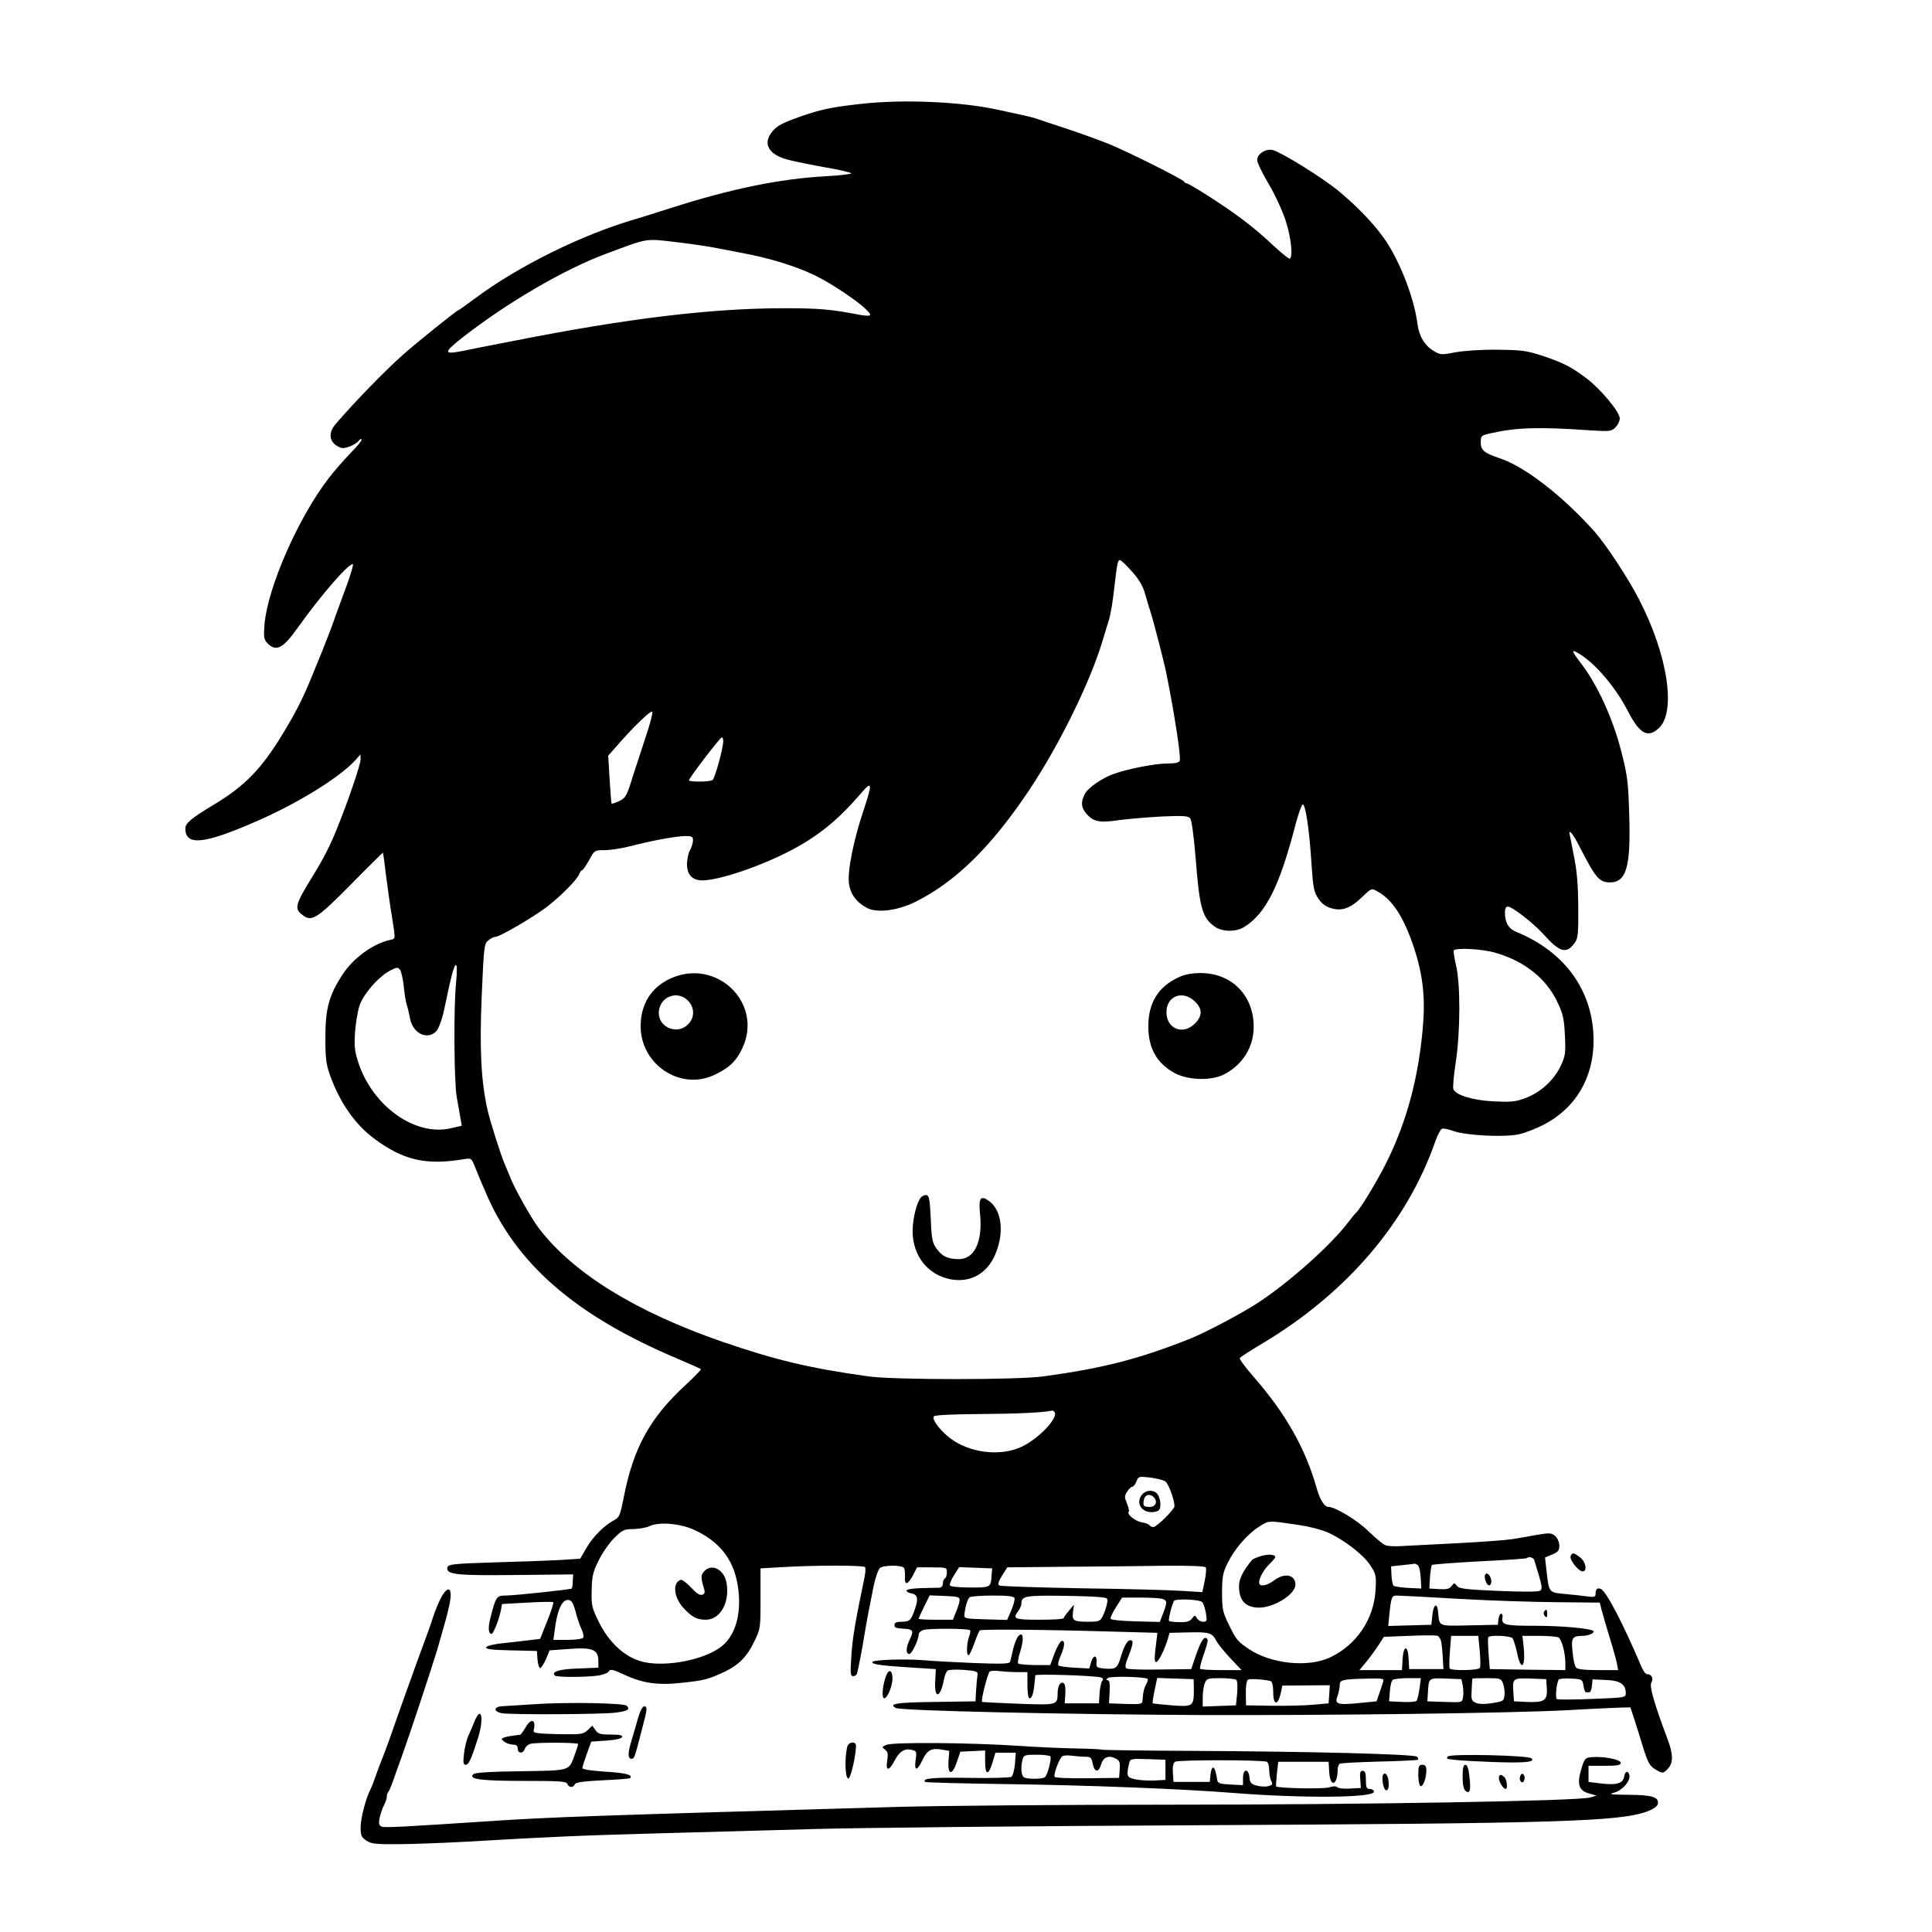 <?xml version="1.0" standalone="no"?>
<!DOCTYPE svg PUBLIC "-//W3C//DTD SVG 20010904//EN"
 "http://www.w3.org/TR/2001/REC-SVG-20010904/DTD/svg10.dtd">
<svg version="1.0" xmlns="http://www.w3.org/2000/svg"
 width="959pt" height="959pt" viewBox="0 0 959 959"
 preserveAspectRatio="xMidYMid meet">

<g transform="translate(0,959) scale(0.1,-0.1)"
fill="#000000" stroke="none">
<path d="M4270 9074 c-142 -16 -194 -27 -290 -60 -99 -35 -124 -48 -149 -80
-46 -59 -14 -113 81 -137 35 -9 118 -26 186 -38 67 -11 124 -25 127 -29 3 -4
-55 -11 -128 -15 -223 -12 -468 -62 -762 -156 -71 -23 -150 -47 -175 -55 -266
-76 -590 -236 -803 -396 -43 -32 -80 -58 -82 -58 -7 0 -209 -162 -276 -222
-89 -79 -237 -231 -333 -343 -42 -48 -30 -98 27 -118 19 -7 76 17 89 37 4 6
10 8 13 4 3 -3 -22 -34 -57 -69 -34 -35 -83 -92 -109 -126 -150 -196 -300
-539 -316 -721 -5 -60 -3 -75 11 -91 45 -49 79 -33 156 76 115 161 247 313
271 313 5 0 -8 -44 -27 -97 -20 -54 -45 -123 -56 -153 -21 -61 -41 -113 -68
-180 -10 -25 -32 -79 -49 -120 -43 -107 -80 -182 -146 -290 -105 -174 -189
-261 -340 -352 -115 -69 -145 -94 -145 -120 0 -88 91 -79 350 34 208 90 421
222 497 308 l22 25 1 -23 c0 -26 -61 -206 -117 -344 -33 -83 -66 -147 -116
-229 -93 -150 -98 -169 -55 -201 45 -35 70 -20 241 153 86 88 158 158 158 157
1 -2 8 -52 15 -113 8 -60 18 -135 23 -165 26 -164 27 -148 -5 -156 -85 -20
-180 -90 -232 -169 -69 -104 -87 -171 -87 -315 0 -107 4 -134 24 -190 50 -137
125 -243 221 -314 144 -106 255 -131 442 -100 37 6 38 5 53 -32 9 -22 20 -48
24 -59 5 -11 17 -40 28 -65 150 -361 447 -620 958 -835 61 -26 112 -49 114
-51 3 -2 -30 -36 -71 -74 -183 -168 -265 -317 -313 -568 -17 -85 -21 -94 -47
-108 -48 -25 -106 -83 -138 -139 l-30 -52 -107 -7 c-60 -3 -198 -8 -308 -11
-225 -7 -245 -9 -245 -30 0 -31 51 -36 339 -33 l286 3 -2 -33 c0 -18 -3 -35
-5 -37 -5 -5 -285 -35 -330 -35 -43 0 -47 -6 -73 -108 -13 -50 -12 -82 5 -82
9 0 37 71 46 116 l6 32 125 7 c68 4 127 5 129 2 3 -3 -10 -45 -30 -94 l-35
-88 -58 -7 c-32 -4 -91 -11 -132 -15 -44 -5 -76 -13 -78 -20 -3 -9 28 -13 124
-15 l128 -3 3 -43 c2 -23 8 -42 13 -42 5 0 18 20 29 44 l18 44 96 7 c116 9
146 -3 146 -59 l0 -34 -100 -4 c-94 -3 -135 -16 -116 -35 9 -9 152 -9 216 0
24 4 48 13 52 21 7 12 19 10 73 -15 95 -45 173 -56 299 -41 103 11 124 17 203
54 69 33 111 75 145 146 33 67 33 68 33 217 l0 150 105 6 c164 10 408 10 414
0 3 -5 2 -28 -3 -52 -46 -219 -59 -298 -65 -386 -6 -90 -5 -103 9 -103 9 0 17
6 19 13 6 21 29 140 36 187 8 52 25 142 47 250 9 41 23 81 31 87 18 15 110 15
119 0 4 -6 6 -26 5 -45 -3 -44 15 -39 41 11 l19 37 74 0 c72 0 74 -1 74 -24 0
-14 -4 -28 -10 -31 -6 -3 -10 -15 -10 -26 0 -11 -7 -19 -17 -20 -10 0 -51 -1
-90 -2 -40 -1 -73 -6 -73 -12 -1 -5 8 -11 19 -13 36 -6 41 -24 23 -77 -20 -59
-26 -65 -69 -65 -23 0 -33 -5 -33 -15 0 -15 4 -17 53 -20 39 -3 43 -11 24 -50
-21 -43 -22 -75 -3 -75 12 0 46 71 46 98 0 7 10 16 23 21 24 9 223 8 232 -1 3
-3 1 -17 -5 -32 -13 -36 -14 -104 0 -90 6 6 18 34 28 62 10 29 22 55 25 59 8
7 330 4 667 -6 l215 -6 -3 -25 c-13 -99 -13 -120 -3 -120 11 0 41 60 58 115
l8 30 85 2 c110 3 126 -1 146 -39 9 -18 42 -58 72 -90 l55 -58 -100 0 c-55 0
-102 3 -106 6 -3 3 5 36 18 72 13 36 22 69 19 74 -15 24 -33 -3 -66 -102 l-15
-45 -154 -2 c-85 -2 -160 1 -167 5 -9 6 -7 22 12 68 14 34 21 63 16 68 -16 16
-36 -11 -55 -73 -19 -64 -25 -68 -87 -63 -34 4 -38 7 -35 31 3 37 -16 38 -27
1 l-9 -32 -73 4 c-40 2 -76 7 -80 11 -4 4 0 24 9 44 22 51 25 78 8 78 -7 0
-23 -27 -36 -60 l-22 -60 -76 0 c-42 1 -79 4 -83 8 -4 3 1 31 11 62 19 62 14
99 -10 74 -8 -8 -19 -36 -26 -64 -6 -27 -13 -56 -15 -63 -3 -11 -38 -12 -176
-7 -95 4 -209 10 -253 14 -100 8 -255 2 -255 -9 0 -12 39 -17 190 -27 l125 -8
-3 -62 c-5 -89 26 -82 43 9 4 21 12 41 19 46 6 4 43 6 81 3 63 -5 70 -8 67
-26 -2 -11 -5 -45 -7 -75 l-3 -55 -198 -3 c-193 -2 -237 -9 -197 -30 25 -14
846 -32 1518 -35 642 -2 1528 9 1815 24 118 7 237 12 264 13 l49 1 18 -55 c10
-30 30 -95 45 -144 23 -74 33 -92 58 -107 39 -24 41 -24 66 3 26 28 25 69 0
138 -71 189 -94 271 -83 289 12 20 1 41 -22 41 -7 0 -19 17 -28 38 -91 215
-175 375 -201 385 -18 7 -26 -1 -26 -24 0 -16 -6 -18 -42 -13 -24 3 -74 9
-112 12 -79 8 -77 5 -90 119 l-7 62 36 15 c29 12 35 20 35 44 0 16 -9 37 -20
47 -18 16 -27 17 -88 7 -37 -7 -93 -17 -126 -22 -32 -5 -154 -14 -270 -20
-116 -6 -240 -12 -274 -14 -35 -3 -73 -1 -85 4 -12 4 -50 36 -85 70 -55 54
-164 120 -198 120 -20 0 -42 35 -59 95 -56 197 -154 369 -310 548 -42 48 -74
91 -71 96 3 5 56 39 118 76 416 250 715 601 854 1004 11 29 25 56 31 58 7 3
34 -2 60 -12 66 -22 254 -31 324 -15 30 7 84 28 121 47 159 82 248 233 248
418 0 243 -140 440 -383 539 -39 16 -57 46 -57 97 0 18 5 29 14 29 22 0 126
-81 176 -136 81 -91 115 -101 155 -46 18 24 20 42 19 182 -1 116 -7 181 -23
258 -11 57 -21 106 -21 108 0 16 23 -14 48 -64 82 -160 100 -182 153 -182 82
0 104 77 96 334 -5 164 -8 194 -40 318 -41 161 -118 329 -197 432 -53 69 -54
78 -5 47 76 -48 174 -163 231 -273 61 -119 100 -143 155 -95 91 77 49 364 -96
643 -53 104 -163 270 -219 334 -159 178 -347 324 -471 365 -78 26 -95 40 -95
79 0 32 2 35 48 45 126 29 240 33 493 15 100 -6 107 -6 128 15 11 11 21 31 21
44 0 32 -94 145 -165 199 -77 58 -119 79 -225 114 -75 24 -101 27 -220 28 -78
1 -165 -5 -207 -13 -67 -13 -73 -13 -105 6 -46 27 -74 73 -82 135 -18 138 -96
333 -176 439 -56 75 -137 157 -223 227 -81 65 -278 187 -319 197 -34 9 -78
-19 -78 -49 0 -12 25 -65 56 -117 31 -51 69 -134 85 -182 27 -83 38 -180 21
-191 -4 -2 -39 26 -78 62 -75 71 -152 133 -247 197 -82 56 -178 115 -187 115
-5 0 -10 3 -12 8 -4 11 -268 143 -368 185 -47 19 -143 54 -215 78 -71 23 -139
46 -150 50 -20 7 -73 19 -195 45 -186 40 -472 52 -680 28z m-895 -688 c66 -8
145 -20 175 -26 30 -6 91 -17 135 -26 136 -25 270 -67 360 -111 118 -58 289
-182 273 -198 -3 -4 -30 -2 -60 4 -135 26 -197 31 -365 31 -360 0 -777 -50
-1343 -162 -113 -22 -227 -44 -253 -50 -97 -19 -97 -9 -1 67 223 174 506 339
714 416 216 80 186 76 365 55z m2243 -1632 c35 -39 55 -72 66 -112 9 -31 21
-72 27 -90 15 -46 70 -259 79 -307 39 -194 73 -413 66 -431 -4 -10 -23 -14
-64 -14 -58 0 -196 -27 -262 -51 -60 -21 -130 -70 -145 -100 -22 -41 -18 -70
10 -101 35 -38 64 -43 159 -29 44 6 140 14 211 18 109 5 132 3 143 -9 7 -9 18
-88 27 -199 19 -245 33 -295 94 -338 37 -27 105 -28 146 -3 109 67 178 206
258 518 13 48 28 89 33 91 14 5 34 -130 44 -296 8 -117 12 -138 33 -170 17
-26 37 -41 64 -49 54 -16 96 -1 154 55 46 44 47 45 75 29 76 -41 132 -128 183
-281 45 -138 57 -250 43 -403 -22 -240 -76 -446 -170 -642 -45 -95 -139 -251
-161 -270 -4 -3 -22 -25 -41 -50 -85 -111 -285 -290 -440 -393 -78 -52 -263
-150 -340 -181 -254 -101 -431 -147 -730 -188 -131 -18 -741 -18 -870 0 -293
41 -456 80 -725 172 -430 149 -740 340 -910 563 -37 48 -122 199 -144 257 -8
19 -20 49 -27 65 -20 47 -73 215 -85 270 -31 142 -39 296 -28 560 11 247 12
261 33 277 11 10 28 18 36 18 21 0 185 96 254 148 70 54 153 138 161 163 4 11
10 19 14 19 4 0 20 23 35 50 27 50 28 50 77 50 28 0 86 9 129 20 112 29 229
50 273 50 32 0 37 -3 37 -22 -1 -13 -7 -34 -15 -48 -8 -14 -14 -44 -15 -67 0
-55 26 -83 76 -83 85 0 296 72 450 154 129 69 227 149 336 276 58 68 60 55 14
-84 -48 -142 -80 -299 -72 -360 6 -53 37 -95 90 -123 50 -26 152 -13 239 30
200 99 378 274 567 557 147 221 297 525 360 730 12 41 29 94 36 118 7 24 18
89 24 145 15 130 18 147 29 147 5 0 32 -25 59 -56z m-2411 -816 c-19 -57 -49
-149 -67 -205 -29 -95 -35 -104 -66 -119 -19 -9 -36 -15 -38 -13 -2 2 -6 57
-10 121 l-7 117 38 43 c89 103 178 188 181 174 2 -9 -12 -62 -31 -118z m383
-27 c0 -35 -42 -186 -53 -193 -15 -10 -117 -10 -117 -1 0 11 154 212 163 213
4 0 7 -8 7 -19z m3832 -1050 c146 -42 255 -129 310 -248 27 -57 32 -83 36
-165 4 -89 2 -100 -23 -153 -34 -69 -99 -128 -174 -156 -48 -18 -71 -20 -156
-16 -105 5 -189 31 -201 61 -3 9 2 68 12 133 23 151 24 391 1 483 -8 35 -13
68 -11 72 10 15 140 8 206 -11z m-5158 -148 c-13 -124 -10 -496 3 -568 6 -33
14 -79 18 -102 l7 -41 -57 -13 c-175 -39 -383 109 -455 323 -19 56 -22 82 -18
150 3 46 13 106 22 135 20 59 92 142 150 174 36 19 41 19 52 5 6 -9 14 -45 18
-80 3 -35 10 -77 15 -93 5 -15 12 -45 16 -67 13 -76 88 -112 132 -63 11 13 27
56 37 102 35 169 50 225 59 225 6 0 6 -35 1 -87z m2971 -2133 c18 -29 -78
-130 -163 -171 -106 -50 -259 -32 -357 43 -49 38 -90 92 -80 107 4 7 85 11
228 12 182 1 314 7 359 17 4 1 10 -2 13 -8z m549 -343 c16 -11 44 -86 46 -123
0 -16 -88 -104 -105 -104 -7 0 -16 4 -19 9 -3 5 -21 12 -40 15 -33 6 -75 41
-63 52 3 3 -1 21 -9 41 -13 31 -13 38 1 59 8 13 20 24 25 24 6 0 15 12 21 26
9 26 12 26 67 20 31 -4 65 -12 76 -19z m666 -217 c47 -7 109 -23 139 -36 81
-36 175 -108 211 -161 30 -46 32 -52 28 -125 -8 -146 -96 -275 -228 -336 -108
-50 -291 -31 -400 42 -57 38 -64 47 -102 125 -28 58 -32 74 -32 155 0 78 4 99
27 146 34 70 98 145 157 182 49 32 43 31 200 8z m-3006 -23 c125 -57 195 -144
217 -271 25 -144 -11 -266 -94 -319 -99 -65 -288 -94 -390 -62 -82 25 -157 97
-204 193 -35 71 -38 82 -36 158 1 69 6 91 34 147 17 36 52 86 77 112 42 41 50
45 96 45 28 1 65 7 81 15 46 22 150 13 219 -18z m4171 -149 c40 -129 43 -143
31 -153 -9 -7 -80 -7 -207 -2 -163 7 -196 11 -207 25 -12 16 -14 16 -27 -1
-10 -14 -24 -17 -62 -15 l-48 3 3 55 c2 30 7 58 10 62 4 3 110 11 237 18 126
6 232 13 234 16 9 9 32 3 36 -8z m-578 -26 c7 -4 13 -32 15 -62 l3 -55 -65 3
c-36 2 -69 7 -73 11 -4 4 -9 28 -10 52 l-2 44 55 6 c30 3 57 6 60 7 3 1 10 -2
17 -6z m-1052 -12 c4 -6 1 -36 -5 -67 l-12 -56 -97 6 c-53 4 -277 10 -498 13
-221 4 -407 10 -413 14 -8 5 -4 20 14 49 l26 41 293 3 c160 1 381 3 489 5 125
1 199 -2 203 -8z m-1063 -40 c-4 -60 -4 -60 -106 -60 -52 0 -97 4 -101 10 -3
5 6 28 20 50 l26 41 82 -3 82 -3 -3 -35z m-159 -125 c-1 -11 -9 -37 -18 -57
l-15 -38 -85 0 c-47 0 -85 2 -85 5 0 2 12 30 27 60 l28 56 75 -3 c68 -3 75 -5
73 -23z m273 12 c2 -7 -5 -34 -16 -60 l-21 -48 -107 3 c-100 3 -107 4 -105 23
4 40 16 80 27 87 6 4 57 8 114 8 75 0 104 -3 108 -13z m427 5 c37 -4 38 -5 31
-36 -3 -17 -13 -43 -20 -58 -13 -25 -20 -28 -68 -28 -78 0 -85 5 -80 48 l5 37
-25 -30 c-14 -16 -26 -33 -26 -37 0 -5 -54 -8 -120 -8 -127 0 -135 4 -105 44
8 11 15 27 15 36 0 37 20 41 190 39 91 -1 182 -4 203 -7z m1773 -8 c153 -9
375 -16 492 -17 l213 -2 10 -40 c6 -22 24 -85 41 -140 17 -55 33 -112 35 -127
l5 -28 -100 0 c-68 0 -103 4 -109 13 -6 6 -14 41 -17 76 -8 71 -2 80 49 81 31
0 63 15 54 24 -13 13 -156 26 -291 26 -152 0 -166 4 -160 43 2 9 -1 17 -7 17
-5 0 -11 -12 -13 -27 l-3 -28 -142 -3 c-159 -3 -147 -8 -155 71 -5 45 -23 32
-28 -20 l-5 -48 -107 -3 -107 -3 5 53 c9 89 12 98 37 98 13 0 149 -7 303 -16z
m-1468 0 c26 -8 27 -15 6 -71 l-17 -44 -120 3 c-72 2 -122 7 -124 13 -2 6 10
32 27 58 l30 47 87 0 c49 0 98 -3 111 -6z m-2911 -63 c7 -29 20 -68 29 -87 9
-18 13 -38 9 -43 -3 -6 -38 -11 -77 -11 l-71 0 7 53 c13 99 37 150 69 145 15
-2 23 -17 34 -57z m3111 46 c6 -7 14 -32 18 -55 6 -38 5 -42 -14 -42 -12 0
-25 8 -31 18 -9 16 -11 16 -24 -2 -11 -14 -26 -19 -61 -18 -26 0 -50 3 -53 6
-5 5 12 75 24 99 7 13 130 8 141 -6z m1187 -201 c2 -17 6 -53 7 -81 l3 -50
-85 0 -85 0 -3 53 c-4 70 -26 65 -30 -6 l-3 -52 -105 0 -106 0 34 41 c18 22
45 59 60 82 l27 42 123 5 c68 3 131 3 140 1 11 -2 19 -16 23 -35z m190 -40 c4
-41 4 -79 1 -85 -8 -13 -142 -15 -150 -3 -3 4 -2 43 1 85 l6 77 68 0 67 0 7
-74z m163 62 c5 -7 15 -39 22 -70 19 -97 44 -77 33 28 l-6 54 84 0 c46 0 89
-4 95 -8 16 -9 34 -78 34 -125 l0 -37 -187 2 -188 3 -6 75 c-3 41 -4 78 -2 83
7 12 110 8 121 -5z m-2460 -168 l52 0 0 -65 c0 -38 4 -65 10 -65 15 0 22 29
29 114 1 8 290 -1 324 -10 13 -4 15 -9 8 -18 -5 -6 -11 -34 -13 -61 l-3 -50
-85 0 -85 0 3 46 c2 29 -1 50 -8 54 -16 10 -30 -13 -30 -50 -1 -59 -1 -59
-196 -52 -97 4 -178 8 -179 9 -7 8 28 144 38 151 7 4 28 5 47 2 19 -2 59 -5
88 -5z m649 -34 c2 -2 -1 -15 -8 -27 -11 -22 -15 -37 -18 -82 -1 -16 -10 -17
-83 -15 l-83 3 3 58 c2 41 -1 57 -10 57 -9 0 -8 4 2 11 14 10 186 6 197 -5z
m229 -51 c0 -85 -3 -88 -109 -80 -51 4 -93 9 -95 10 -2 2 2 31 9 64 l13 62 91
-3 90 -3 1 -50z m210 47 c6 -4 8 -30 5 -67 l-6 -60 -82 -3 -83 -3 0 45 c0 25
4 56 10 70 9 24 14 26 77 26 38 0 73 -4 79 -8z m172 -7 c7 -3 12 -23 12 -55 0
-69 25 -67 39 3 l6 30 118 1 118 1 -3 -45 -3 -45 -78 -7 c-43 -4 -135 -6 -205
-5 l-127 2 -1 60 c-1 33 4 63 10 67 10 7 83 2 114 -7z m556 -8 c-4 -12 -12
-38 -19 -57 l-12 -35 -92 -9 c-104 -10 -118 -5 -101 38 5 15 10 38 10 51 0 27
12 30 143 33 77 1 78 1 71 -21z m182 -29 c-4 -29 -11 -57 -15 -61 -4 -4 -37
-7 -72 -5 l-64 3 4 50 c2 28 8 53 15 57 6 4 40 8 75 8 l64 0 -7 -52z m215 15
c3 -18 4 -44 1 -58 -4 -26 -5 -26 -91 -23 l-86 3 3 45 c4 72 3 71 89 68 l77
-3 7 -32z m200 10 c5 -15 9 -41 7 -57 -3 -30 -6 -31 -61 -40 -39 -6 -67 -5
-82 2 -21 10 -23 16 -20 64 1 29 3 54 4 56 0 1 33 2 71 2 67 0 71 -1 81 -27z
m217 -25 c4 -59 -13 -70 -101 -66 l-62 3 -3 44 c-5 70 -3 72 85 69 l78 -3 3
-47z m182 14 c3 -18 8 -33 13 -32 4 0 11 0 16 0 6 0 11 14 13 32 l3 32 65 -3
c71 -2 100 -21 100 -66 0 -21 -3 -22 -166 -28 -91 -4 -170 -4 -176 -1 -9 6 -2
78 9 97 3 4 30 7 61 5 56 -3 57 -4 62 -36z"/>
<path d="M3324 4731 c-93 -44 -144 -127 -144 -235 0 -190 197 -321 365 -242
72 33 110 69 139 131 108 227 -130 455 -360 346z m90 -107 c35 -35 35 -86 1
-119 -52 -53 -145 -16 -145 57 1 78 89 116 144 62z"/>
<path d="M5855 4741 c-105 -47 -155 -127 -155 -246 0 -110 44 -186 134 -233
68 -35 180 -37 242 -5 94 49 148 137 147 239 -1 154 -110 264 -263 264 -41 0
-80 -7 -105 -19z m74 -120 c40 -37 41 -73 2 -112 -59 -59 -141 -26 -141 57 0
79 79 111 139 55z"/>
<path d="M4571 3646 c-21 -25 -41 -106 -41 -167 0 -122 75 -217 188 -239 96
-18 177 25 219 116 49 108 38 224 -26 271 -44 33 -55 18 -46 -66 13 -134 -28
-221 -105 -221 -55 0 -84 14 -111 52 -21 29 -25 48 -29 148 -4 94 -8 115 -21
118 -9 1 -21 -4 -28 -12z"/>
<path d="M5665 2166 c-31 -46 14 -95 73 -79 17 4 22 13 22 37 0 17 -7 39 -14
49 -19 25 -62 22 -81 -7z m65 -11 c17 -21 5 -45 -23 -45 -31 0 -35 5 -29 35 5
28 33 33 52 10z"/>
<path d="M6256 1865 c-21 -7 -39 -15 -40 -17 -44 -52 -66 -96 -66 -130 0 -73
32 -107 99 -108 75 0 181 66 181 114 0 50 -54 61 -106 21 -37 -28 -74 -33 -74
-10 0 24 25 67 54 94 14 14 26 28 26 32 0 14 -38 16 -74 4z"/>
<path d="M3495 1790 c-17 -19 -17 -32 0 -87 5 -16 3 -25 -9 -29 -12 -4 -29 7
-56 36 -21 23 -44 40 -51 38 -42 -14 -35 -86 13 -139 41 -45 67 -59 111 -59
73 0 121 87 103 185 -13 66 -74 96 -111 55z"/>
<path d="M7370 1763 c0 -10 5 -25 10 -33 14 -22 30 0 19 28 -10 26 -29 29 -29
5z"/>
<path d="M7664 1589 c-3 -6 -1 -16 5 -22 8 -8 11 -5 11 11 0 24 -5 28 -16 11z"/>
<path d="M7796 1865 c-6 -17 39 -75 60 -75 24 0 16 47 -12 69 -32 25 -40 26
-48 6z"/>
<path d="M2186 1653 c-13 -27 -28 -64 -34 -83 -9 -30 -34 -99 -86 -240 -19
-51 -113 -315 -137 -385 -12 -33 -27 -73 -34 -90 -7 -16 -20 -52 -30 -80 -9
-27 -21 -58 -27 -69 -22 -42 -48 -142 -48 -186 0 -41 4 -50 28 -66 23 -16 46
-19 157 -18 72 0 222 6 335 12 448 26 571 31 970 42 228 6 570 16 760 21 190
6 1052 15 1915 19 1777 9 2082 18 2220 68 32 12 51 25 54 37 6 35 -26 45 -143
46 -94 1 -105 3 -73 11 40 11 81 57 75 86 -5 25 -22 21 -26 -6 -5 -34 -37 -44
-112 -35 l-65 8 0 40 0 40 80 0 c64 0 80 3 80 15 0 16 -85 33 -144 28 -33 -3
-36 -6 -53 -63 -21 -73 -11 -104 42 -118 l35 -10 -30 -9 c-60 -18 -1131 -36
-2085 -36 -531 0 -1140 -5 -1355 -11 -1501 -43 -1715 -50 -2028 -71 -424 -28
-516 -33 -532 -27 -14 6 -16 14 -11 42 4 19 13 47 21 62 8 15 15 35 15 44 0 9
3 19 6 22 4 4 15 28 24 54 9 27 29 82 44 123 40 111 150 444 176 530 43 150
48 166 60 221 20 90 -5 108 -44 32z"/>
<path d="M4399 1273 c-18 -44 -24 -113 -10 -113 16 0 41 61 41 99 0 41 -18 48
-31 14z"/>
<path d="M2640 1130 c-58 -4 -122 -8 -142 -9 -47 -1 -52 -26 -7 -35 43 -8 502
-6 566 3 60 8 72 16 54 34 -14 14 -309 19 -471 7z"/>
<path d="M3166 1058 c-10 -35 -24 -84 -32 -110 -18 -59 -18 -88 0 -88 15 0 15
1 51 140 29 109 30 120 12 120 -8 0 -21 -26 -31 -62z"/>
<path d="M2356 1047 c-9 -23 -24 -58 -33 -77 -8 -19 -17 -58 -20 -87 -5 -43
-3 -53 9 -53 15 0 29 32 62 137 29 95 15 160 -18 80z"/>
<path d="M2609 1016 c-11 -20 -24 -36 -27 -37 -38 -4 -68 -9 -81 -14 -14 -6
-14 -8 3 -21 11 -8 30 -14 43 -14 16 0 23 -6 23 -20 0 -25 27 -26 35 -1 3 10
16 22 28 25 31 8 237 7 237 -1 0 -4 -8 -28 -17 -53 -30 -82 -18 -78 -268 -82
-158 -2 -228 -7 -236 -15 -25 -25 40 -33 252 -33 177 0 211 -2 215 -15 8 -19
30 -20 37 -2 4 10 40 15 137 20 73 3 135 8 138 11 15 16 -23 26 -126 32 -71 5
-112 11 -111 18 0 6 10 38 22 71 l22 60 74 5 c47 3 76 10 79 18 3 9 -13 12
-57 12 -50 0 -62 3 -75 22 l-16 22 -23 -22 c-23 -21 -32 -22 -148 -20 -104 3
-123 5 -120 18 13 55 -11 65 -40 16z"/>
<path d="M4205 918 c-14 -64 -9 -161 7 -156 11 4 36 110 37 161 1 26 -38 22
-44 -5z"/>
<path d="M4400 929 c-23 -10 -24 -11 -7 -24 14 -10 16 -21 11 -54 -9 -53 9
-54 36 -1 24 46 50 63 86 54 24 -6 25 -9 19 -50 -8 -57 7 -57 34 0 23 49 45
61 98 51 l35 -6 -4 -52 c-4 -70 19 -71 42 -2 l17 50 61 3 62 3 0 -56 c0 -69
17 -70 37 -2 l14 47 51 0 50 0 -4 -56 c-3 -31 -11 -59 -18 -64 -7 -4 -102 -7
-210 -5 -177 3 -236 -2 -218 -20 3 -3 187 -8 409 -11 383 -5 861 -23 1124 -44
344 -27 695 -24 695 6 0 8 -9 14 -20 14 -17 0 -20 7 -20 45 0 34 -4 45 -16 45
-12 0 -15 -9 -12 -42 l3 -43 -54 -3 c-30 -2 -58 1 -64 7 -6 6 -20 5 -39 -1
-25 -9 -255 -5 -264 5 -1 1 1 29 4 62 l7 60 125 0 125 0 3 -52 c5 -78 41 -66
42 14 0 12 5 25 10 28 6 4 94 8 197 11 103 2 189 7 192 9 2 3 0 10 -5 15 -13
13 -529 26 -1113 29 -245 1 -447 4 -451 6 -4 2 -60 5 -126 6 -65 1 -202 7
-304 14 -235 15 -607 18 -640 4z m814 -57 c7 -12 -15 -96 -28 -104 -13 -9 -78
-10 -100 -2 -17 6 -21 49 -10 92 6 20 12 22 70 22 34 0 65 -4 68 -8z m172 -2
c28 0 32 -4 38 -35 9 -44 30 -45 42 -2 11 36 39 46 74 27 17 -9 21 -19 18 -53
l-3 -42 -157 -2 c-87 -1 -160 2 -163 7 -7 11 23 92 38 102 7 5 28 6 47 3 19
-2 49 -5 66 -5z m399 -65 l0 -50 -55 -3 c-30 -1 -73 1 -95 6 -42 9 -45 16 -30
80 5 22 9 23 93 20 l87 -3 0 -50z m503 40 c6 -2 12 -21 12 -40 0 -20 5 -45 10
-55 9 -17 6 -21 -15 -26 -15 -4 -41 -2 -58 3 -26 7 -33 14 -35 41 -5 46 -32
43 -32 -3 l0 -36 -62 3 c-54 3 -63 6 -66 23 -11 73 -27 82 -34 20 l-3 -30 -90
0 -90 0 -3 45 c-2 30 1 48 11 55 13 10 426 10 455 0z"/>
<path d="M7186 871 c-4 -6 -4 -12 1 -12 43 -7 79 -9 217 -15 165 -6 217 -1
198 18 -15 15 -407 24 -416 9z"/>
<path d="M7040 781 c0 -28 5 -53 10 -56 12 -8 30 36 30 76 0 22 -5 29 -20 29
-17 0 -20 -7 -20 -49z"/>
<path d="M7260 771 c0 -38 5 -63 14 -70 22 -18 28 2 20 69 -4 41 -11 60 -20
60 -10 0 -14 -16 -14 -59z"/>
<path d="M6865 780 c-4 -6 -4 -27 0 -46 8 -44 31 -39 28 6 -1 36 -17 58 -28
40z"/>
<path d="M7546 774 c-4 -10 -2 -22 3 -27 7 -7 13 -5 17 7 4 10 2 22 -3 27 -7
7 -13 5 -17 -7z"/>
<path d="M7440 763 c1 -19 22 -53 34 -53 11 0 6 46 -6 58 -17 17 -28 15 -28
-5z"/>
</g>
</svg>
